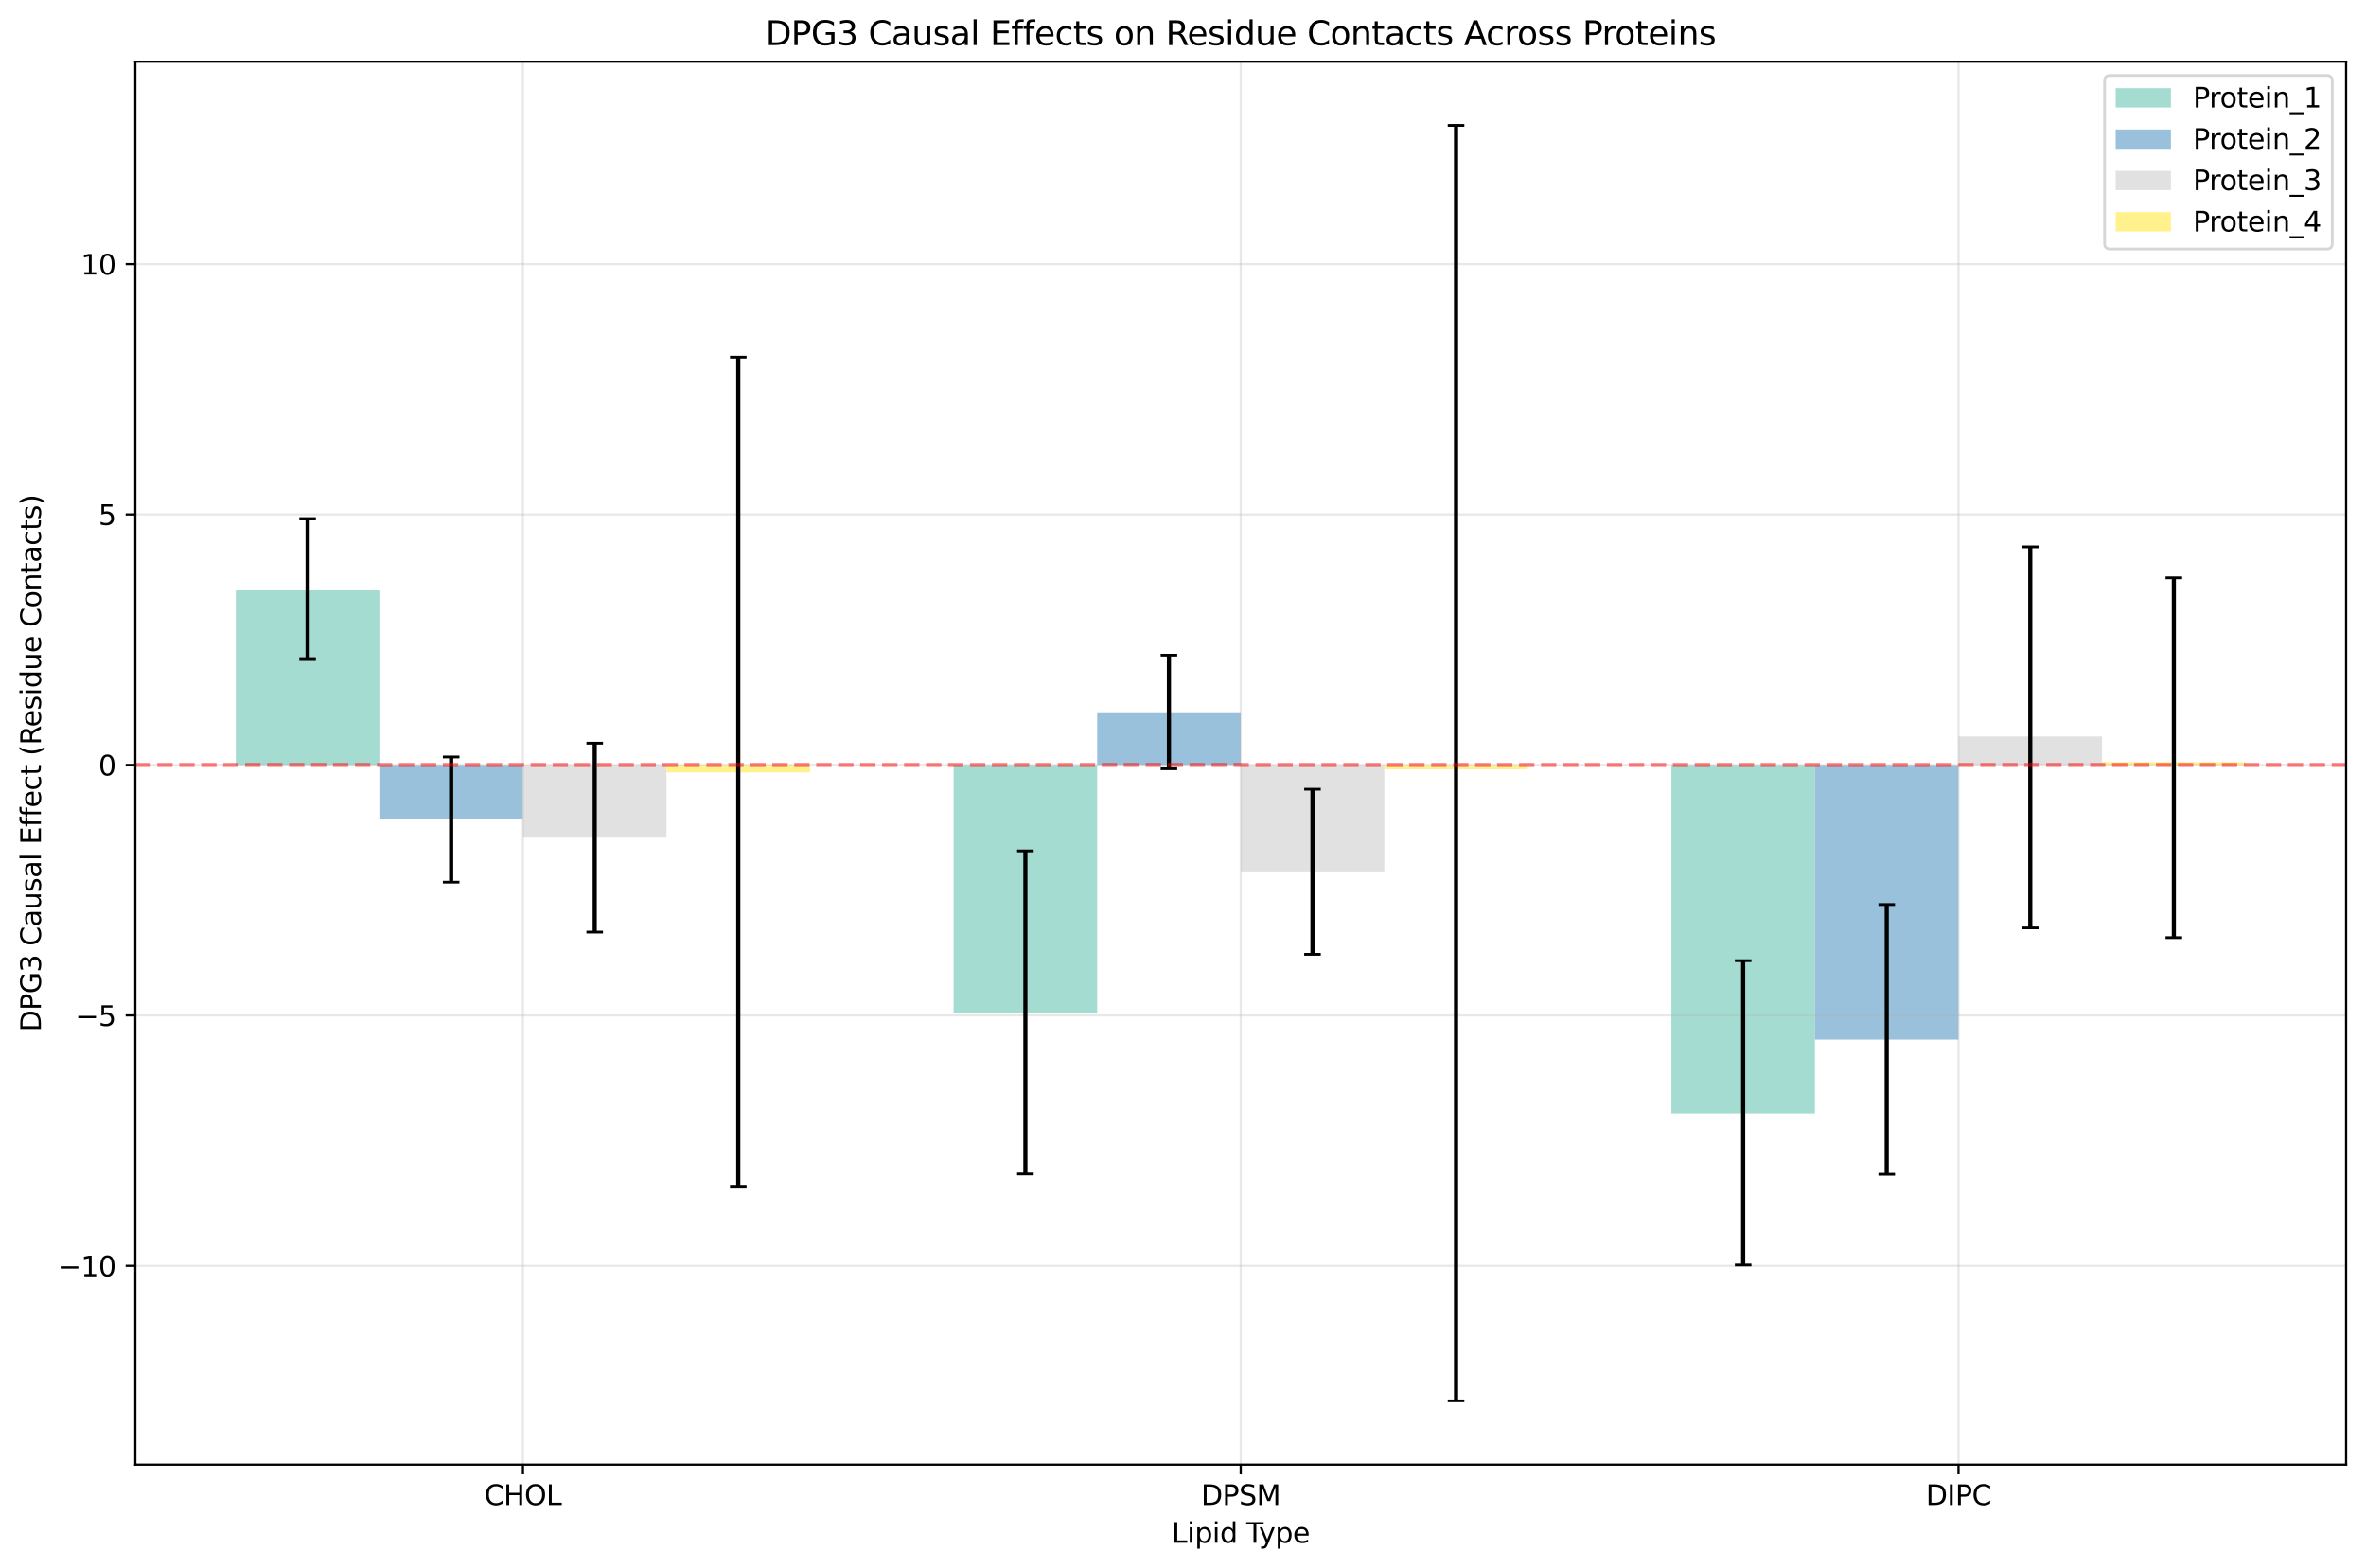 <?xml version="1.0" encoding="utf-8" standalone="no"?>
<!DOCTYPE svg PUBLIC "-//W3C//DTD SVG 1.1//EN"
  "http://www.w3.org/Graphics/SVG/1.1/DTD/svg11.dtd">
<svg xmlns:xlink="http://www.w3.org/1999/xlink" width="856.398pt" height="567.754pt" viewBox="0 0 856.398 567.754" xmlns="http://www.w3.org/2000/svg" version="1.1">
 <defs>
  <style type="text/css">*{stroke-linejoin: round; stroke-linecap: butt}</style>
 </defs>
 <g id="figure_1">
  <g id="patch_1">
   <path d="M 0 567.754 
L 856.398 567.754 
L 856.398 0 
L 0 0 
z
" style="fill: #ffffff"/>
  </g>
  <g id="axes_1">
   <g id="patch_2">
    <path d="M 48.983 530.198 
L 849.198 530.198 
L 849.198 22.318 
L 48.983 22.318 
z
" style="fill: #ffffff"/>
   </g>
   <g id="patch_3">
    <path d="M 85.356 276.919 
L 137.318 276.919 
L 137.318 213.491 
L 85.356 213.491 
z
" clip-path="url(#pd1c9fa661c)" style="fill: #8dd3c7; opacity: 0.8"/>
   </g>
   <g id="patch_4">
    <path d="M 345.166 276.919 
L 397.128 276.919 
L 397.128 366.644 
L 345.166 366.644 
z
" clip-path="url(#pd1c9fa661c)" style="fill: #8dd3c7; opacity: 0.8"/>
   </g>
   <g id="patch_5">
    <path d="M 604.976 276.919 
L 656.938 276.919 
L 656.938 403.053 
L 604.976 403.053 
z
" clip-path="url(#pd1c9fa661c)" style="fill: #8dd3c7; opacity: 0.8"/>
   </g>
   <g id="patch_6">
    <path d="M 137.318 276.919 
L 189.28 276.919 
L 189.28 296.373 
L 137.318 296.373 
z
" clip-path="url(#pd1c9fa661c)" style="fill: #80b1d3; opacity: 0.8"/>
   </g>
   <g id="patch_7">
    <path d="M 397.128 276.919 
L 449.09 276.919 
L 449.09 257.855 
L 397.128 257.855 
z
" clip-path="url(#pd1c9fa661c)" style="fill: #80b1d3; opacity: 0.8"/>
   </g>
   <g id="patch_8">
    <path d="M 656.938 276.919 
L 708.9 276.919 
L 708.9 376.318 
L 656.938 376.318 
z
" clip-path="url(#pd1c9fa661c)" style="fill: #80b1d3; opacity: 0.8"/>
   </g>
   <g id="patch_9">
    <path d="M 189.28 276.919 
L 241.242 276.919 
L 241.242 303.221 
L 189.28 303.221 
z
" clip-path="url(#pd1c9fa661c)" style="fill: #d9d9d9; opacity: 0.8"/>
   </g>
   <g id="patch_10">
    <path d="M 449.09 276.919 
L 501.052 276.919 
L 501.052 315.467 
L 449.09 315.467 
z
" clip-path="url(#pd1c9fa661c)" style="fill: #d9d9d9; opacity: 0.8"/>
   </g>
   <g id="patch_11">
    <path d="M 708.9 276.919 
L 760.862 276.919 
L 760.862 266.617 
L 708.9 266.617 
z
" clip-path="url(#pd1c9fa661c)" style="fill: #d9d9d9; opacity: 0.8"/>
   </g>
   <g id="patch_12">
    <path d="M 241.242 276.919 
L 293.204 276.919 
L 293.204 279.611 
L 241.242 279.611 
z
" clip-path="url(#pd1c9fa661c)" style="fill: #ffed6f; opacity: 0.8"/>
   </g>
   <g id="patch_13">
    <path d="M 501.052 276.919 
L 553.014 276.919 
L 553.014 278.482 
L 501.052 278.482 
z
" clip-path="url(#pd1c9fa661c)" style="fill: #ffed6f; opacity: 0.8"/>
   </g>
   <g id="patch_14">
    <path d="M 760.862 276.919 
L 812.824 276.919 
L 812.824 275.899 
L 760.862 275.899 
z
" clip-path="url(#pd1c9fa661c)" style="fill: #ffed6f; opacity: 0.8"/>
   </g>
   <g id="matplotlib.axis_1">
    <g id="xtick_1">
     <g id="line2d_1">
      <path d="M 189.28 530.198 
L 189.28 22.318 
" clip-path="url(#pd1c9fa661c)" style="fill: none; stroke: #b0b0b0; stroke-opacity: 0.3; stroke-width: 0.8; stroke-linecap: square"/>
     </g>
     <g id="line2d_2">
      <defs>
       <path id="m9009221dc6" d="M 0 0 
L 0 3.5 
" style="stroke: #000000; stroke-width: 0.8"/>
      </defs>
      <g>
       <use xlink:href="#m9009221dc6" x="189.28" y="530.198" style="stroke: #000000; stroke-width: 0.8"/>
      </g>
     </g>
     <g id="text_1">
      <!-- CHOL -->
      <g transform="translate(175.307 544.797) scale(0.1 -0.1)">
       <defs>
        <path id="DejaVuSans-43" d="M 4122 4306 
L 4122 3641 
Q 3803 3938 3442 4084 
Q 3081 4231 2675 4231 
Q 1875 4231 1450 3742 
Q 1025 3253 1025 2328 
Q 1025 1406 1450 917 
Q 1875 428 2675 428 
Q 3081 428 3442 575 
Q 3803 722 4122 1019 
L 4122 359 
Q 3791 134 3420 21 
Q 3050 -91 2638 -91 
Q 1578 -91 968 557 
Q 359 1206 359 2328 
Q 359 3453 968 4101 
Q 1578 4750 2638 4750 
Q 3056 4750 3426 4639 
Q 3797 4528 4122 4306 
z
" transform="scale(0.016)"/>
        <path id="DejaVuSans-48" d="M 628 4666 
L 1259 4666 
L 1259 2753 
L 3553 2753 
L 3553 4666 
L 4184 4666 
L 4184 0 
L 3553 0 
L 3553 2222 
L 1259 2222 
L 1259 0 
L 628 0 
L 628 4666 
z
" transform="scale(0.016)"/>
        <path id="DejaVuSans-4f" d="M 2522 4238 
Q 1834 4238 1429 3725 
Q 1025 3213 1025 2328 
Q 1025 1447 1429 934 
Q 1834 422 2522 422 
Q 3209 422 3611 934 
Q 4013 1447 4013 2328 
Q 4013 3213 3611 3725 
Q 3209 4238 2522 4238 
z
M 2522 4750 
Q 3503 4750 4090 4092 
Q 4678 3434 4678 2328 
Q 4678 1225 4090 567 
Q 3503 -91 2522 -91 
Q 1538 -91 948 565 
Q 359 1222 359 2328 
Q 359 3434 948 4092 
Q 1538 4750 2522 4750 
z
" transform="scale(0.016)"/>
        <path id="DejaVuSans-4c" d="M 628 4666 
L 1259 4666 
L 1259 531 
L 3531 531 
L 3531 0 
L 628 0 
L 628 4666 
z
" transform="scale(0.016)"/>
       </defs>
       <use xlink:href="#DejaVuSans-43"/>
       <use xlink:href="#DejaVuSans-48" x="69.824"/>
       <use xlink:href="#DejaVuSans-4f" x="145.02"/>
       <use xlink:href="#DejaVuSans-4c" x="223.73"/>
      </g>
     </g>
    </g>
    <g id="xtick_2">
     <g id="line2d_3">
      <path d="M 449.09 530.198 
L 449.09 22.318 
" clip-path="url(#pd1c9fa661c)" style="fill: none; stroke: #b0b0b0; stroke-opacity: 0.3; stroke-width: 0.8; stroke-linecap: square"/>
     </g>
     <g id="line2d_4">
      <g>
       <use xlink:href="#m9009221dc6" x="449.09" y="530.198" style="stroke: #000000; stroke-width: 0.8"/>
      </g>
     </g>
     <g id="text_2">
      <!-- DPSM -->
      <g transform="translate(434.737 544.797) scale(0.1 -0.1)">
       <defs>
        <path id="DejaVuSans-44" d="M 1259 4147 
L 1259 519 
L 2022 519 
Q 2988 519 3436 956 
Q 3884 1394 3884 2338 
Q 3884 3275 3436 3711 
Q 2988 4147 2022 4147 
L 1259 4147 
z
M 628 4666 
L 1925 4666 
Q 3281 4666 3915 4102 
Q 4550 3538 4550 2338 
Q 4550 1131 3912 565 
Q 3275 0 1925 0 
L 628 0 
L 628 4666 
z
" transform="scale(0.016)"/>
        <path id="DejaVuSans-50" d="M 1259 4147 
L 1259 2394 
L 2053 2394 
Q 2494 2394 2734 2622 
Q 2975 2850 2975 3272 
Q 2975 3691 2734 3919 
Q 2494 4147 2053 4147 
L 1259 4147 
z
M 628 4666 
L 2053 4666 
Q 2838 4666 3239 4311 
Q 3641 3956 3641 3272 
Q 3641 2581 3239 2228 
Q 2838 1875 2053 1875 
L 1259 1875 
L 1259 0 
L 628 0 
L 628 4666 
z
" transform="scale(0.016)"/>
        <path id="DejaVuSans-53" d="M 3425 4513 
L 3425 3897 
Q 3066 4069 2747 4153 
Q 2428 4238 2131 4238 
Q 1616 4238 1336 4038 
Q 1056 3838 1056 3469 
Q 1056 3159 1242 3001 
Q 1428 2844 1947 2747 
L 2328 2669 
Q 3034 2534 3370 2195 
Q 3706 1856 3706 1288 
Q 3706 609 3251 259 
Q 2797 -91 1919 -91 
Q 1588 -91 1214 -16 
Q 841 59 441 206 
L 441 856 
Q 825 641 1194 531 
Q 1563 422 1919 422 
Q 2459 422 2753 634 
Q 3047 847 3047 1241 
Q 3047 1584 2836 1778 
Q 2625 1972 2144 2069 
L 1759 2144 
Q 1053 2284 737 2584 
Q 422 2884 422 3419 
Q 422 4038 858 4394 
Q 1294 4750 2059 4750 
Q 2388 4750 2728 4690 
Q 3069 4631 3425 4513 
z
" transform="scale(0.016)"/>
        <path id="DejaVuSans-4d" d="M 628 4666 
L 1569 4666 
L 2759 1491 
L 3956 4666 
L 4897 4666 
L 4897 0 
L 4281 0 
L 4281 4097 
L 3078 897 
L 2444 897 
L 1241 4097 
L 1241 0 
L 628 0 
L 628 4666 
z
" transform="scale(0.016)"/>
       </defs>
       <use xlink:href="#DejaVuSans-44"/>
       <use xlink:href="#DejaVuSans-50" x="77.002"/>
       <use xlink:href="#DejaVuSans-53" x="137.305"/>
       <use xlink:href="#DejaVuSans-4d" x="200.781"/>
      </g>
     </g>
    </g>
    <g id="xtick_3">
     <g id="line2d_5">
      <path d="M 708.9 530.198 
L 708.9 22.318 
" clip-path="url(#pd1c9fa661c)" style="fill: none; stroke: #b0b0b0; stroke-opacity: 0.3; stroke-width: 0.8; stroke-linecap: square"/>
     </g>
     <g id="line2d_6">
      <g>
       <use xlink:href="#m9009221dc6" x="708.9" y="530.198" style="stroke: #000000; stroke-width: 0.8"/>
      </g>
     </g>
     <g id="text_3">
      <!-- DIPC -->
      <g transform="translate(697.069 544.797) scale(0.1 -0.1)">
       <defs>
        <path id="DejaVuSans-49" d="M 628 4666 
L 1259 4666 
L 1259 0 
L 628 0 
L 628 4666 
z
" transform="scale(0.016)"/>
       </defs>
       <use xlink:href="#DejaVuSans-44"/>
       <use xlink:href="#DejaVuSans-49" x="77.002"/>
       <use xlink:href="#DejaVuSans-50" x="106.494"/>
       <use xlink:href="#DejaVuSans-43" x="166.797"/>
      </g>
     </g>
    </g>
    <g id="text_4">
     <!-- Lipid Type -->
     <g transform="translate(424.106 558.475) scale(0.1 -0.1)">
      <defs>
       <path id="DejaVuSans-69" d="M 603 3500 
L 1178 3500 
L 1178 0 
L 603 0 
L 603 3500 
z
M 603 4863 
L 1178 4863 
L 1178 4134 
L 603 4134 
L 603 4863 
z
" transform="scale(0.016)"/>
       <path id="DejaVuSans-70" d="M 1159 525 
L 1159 -1331 
L 581 -1331 
L 581 3500 
L 1159 3500 
L 1159 2969 
Q 1341 3281 1617 3432 
Q 1894 3584 2278 3584 
Q 2916 3584 3314 3078 
Q 3713 2572 3713 1747 
Q 3713 922 3314 415 
Q 2916 -91 2278 -91 
Q 1894 -91 1617 61 
Q 1341 213 1159 525 
z
M 3116 1747 
Q 3116 2381 2855 2742 
Q 2594 3103 2138 3103 
Q 1681 3103 1420 2742 
Q 1159 2381 1159 1747 
Q 1159 1113 1420 752 
Q 1681 391 2138 391 
Q 2594 391 2855 752 
Q 3116 1113 3116 1747 
z
" transform="scale(0.016)"/>
       <path id="DejaVuSans-64" d="M 2906 2969 
L 2906 4863 
L 3481 4863 
L 3481 0 
L 2906 0 
L 2906 525 
Q 2725 213 2448 61 
Q 2172 -91 1784 -91 
Q 1150 -91 751 415 
Q 353 922 353 1747 
Q 353 2572 751 3078 
Q 1150 3584 1784 3584 
Q 2172 3584 2448 3432 
Q 2725 3281 2906 2969 
z
M 947 1747 
Q 947 1113 1208 752 
Q 1469 391 1925 391 
Q 2381 391 2643 752 
Q 2906 1113 2906 1747 
Q 2906 2381 2643 2742 
Q 2381 3103 1925 3103 
Q 1469 3103 1208 2742 
Q 947 2381 947 1747 
z
" transform="scale(0.016)"/>
       <path id="DejaVuSans-20" transform="scale(0.016)"/>
       <path id="DejaVuSans-54" d="M -19 4666 
L 3928 4666 
L 3928 4134 
L 2272 4134 
L 2272 0 
L 1638 0 
L 1638 4134 
L -19 4134 
L -19 4666 
z
" transform="scale(0.016)"/>
       <path id="DejaVuSans-79" d="M 2059 -325 
Q 1816 -950 1584 -1140 
Q 1353 -1331 966 -1331 
L 506 -1331 
L 506 -850 
L 844 -850 
Q 1081 -850 1212 -737 
Q 1344 -625 1503 -206 
L 1606 56 
L 191 3500 
L 800 3500 
L 1894 763 
L 2988 3500 
L 3597 3500 
L 2059 -325 
z
" transform="scale(0.016)"/>
       <path id="DejaVuSans-65" d="M 3597 1894 
L 3597 1613 
L 953 1613 
Q 991 1019 1311 708 
Q 1631 397 2203 397 
Q 2534 397 2845 478 
Q 3156 559 3463 722 
L 3463 178 
Q 3153 47 2828 -22 
Q 2503 -91 2169 -91 
Q 1331 -91 842 396 
Q 353 884 353 1716 
Q 353 2575 817 3079 
Q 1281 3584 2069 3584 
Q 2775 3584 3186 3129 
Q 3597 2675 3597 1894 
z
M 3022 2063 
Q 3016 2534 2758 2815 
Q 2500 3097 2075 3097 
Q 1594 3097 1305 2825 
Q 1016 2553 972 2059 
L 3022 2063 
z
" transform="scale(0.016)"/>
      </defs>
      <use xlink:href="#DejaVuSans-4c"/>
      <use xlink:href="#DejaVuSans-69" x="55.713"/>
      <use xlink:href="#DejaVuSans-70" x="83.496"/>
      <use xlink:href="#DejaVuSans-69" x="146.973"/>
      <use xlink:href="#DejaVuSans-64" x="174.756"/>
      <use xlink:href="#DejaVuSans-20" x="238.232"/>
      <use xlink:href="#DejaVuSans-54" x="270.02"/>
      <use xlink:href="#DejaVuSans-79" x="315.479"/>
      <use xlink:href="#DejaVuSans-70" x="374.658"/>
      <use xlink:href="#DejaVuSans-65" x="438.135"/>
     </g>
    </g>
   </g>
   <g id="matplotlib.axis_2">
    <g id="ytick_1">
     <g id="line2d_7">
      <path d="M 48.983 458.239 
L 849.198 458.239 
" clip-path="url(#pd1c9fa661c)" style="fill: none; stroke: #b0b0b0; stroke-opacity: 0.3; stroke-width: 0.8; stroke-linecap: square"/>
     </g>
     <g id="line2d_8">
      <defs>
       <path id="m73c2e9939a" d="M 0 0 
L -3.5 0 
" style="stroke: #000000; stroke-width: 0.8"/>
      </defs>
      <g>
       <use xlink:href="#m73c2e9939a" x="48.983" y="458.239" style="stroke: #000000; stroke-width: 0.8"/>
      </g>
     </g>
     <g id="text_5">
      <!-- −10 -->
      <g transform="translate(20.878 462.039) scale(0.1 -0.1)">
       <defs>
        <path id="DejaVuSans-2212" d="M 678 2272 
L 4684 2272 
L 4684 1741 
L 678 1741 
L 678 2272 
z
" transform="scale(0.016)"/>
        <path id="DejaVuSans-31" d="M 794 531 
L 1825 531 
L 1825 4091 
L 703 3866 
L 703 4441 
L 1819 4666 
L 2450 4666 
L 2450 531 
L 3481 531 
L 3481 0 
L 794 0 
L 794 531 
z
" transform="scale(0.016)"/>
        <path id="DejaVuSans-30" d="M 2034 4250 
Q 1547 4250 1301 3770 
Q 1056 3291 1056 2328 
Q 1056 1369 1301 889 
Q 1547 409 2034 409 
Q 2525 409 2770 889 
Q 3016 1369 3016 2328 
Q 3016 3291 2770 3770 
Q 2525 4250 2034 4250 
z
M 2034 4750 
Q 2819 4750 3233 4129 
Q 3647 3509 3647 2328 
Q 3647 1150 3233 529 
Q 2819 -91 2034 -91 
Q 1250 -91 836 529 
Q 422 1150 422 2328 
Q 422 3509 836 4129 
Q 1250 4750 2034 4750 
z
" transform="scale(0.016)"/>
       </defs>
       <use xlink:href="#DejaVuSans-2212"/>
       <use xlink:href="#DejaVuSans-31" x="83.789"/>
       <use xlink:href="#DejaVuSans-30" x="147.412"/>
      </g>
     </g>
    </g>
    <g id="ytick_2">
     <g id="line2d_9">
      <path d="M 48.983 367.579 
L 849.198 367.579 
" clip-path="url(#pd1c9fa661c)" style="fill: none; stroke: #b0b0b0; stroke-opacity: 0.3; stroke-width: 0.8; stroke-linecap: square"/>
     </g>
     <g id="line2d_10">
      <g>
       <use xlink:href="#m73c2e9939a" x="48.983" y="367.579" style="stroke: #000000; stroke-width: 0.8"/>
      </g>
     </g>
     <g id="text_6">
      <!-- −5 -->
      <g transform="translate(27.241 371.378) scale(0.1 -0.1)">
       <defs>
        <path id="DejaVuSans-35" d="M 691 4666 
L 3169 4666 
L 3169 4134 
L 1269 4134 
L 1269 2991 
Q 1406 3038 1543 3061 
Q 1681 3084 1819 3084 
Q 2600 3084 3056 2656 
Q 3513 2228 3513 1497 
Q 3513 744 3044 326 
Q 2575 -91 1722 -91 
Q 1428 -91 1123 -41 
Q 819 9 494 109 
L 494 744 
Q 775 591 1075 516 
Q 1375 441 1709 441 
Q 2250 441 2565 725 
Q 2881 1009 2881 1497 
Q 2881 1984 2565 2268 
Q 2250 2553 1709 2553 
Q 1456 2553 1204 2497 
Q 953 2441 691 2322 
L 691 4666 
z
" transform="scale(0.016)"/>
       </defs>
       <use xlink:href="#DejaVuSans-2212"/>
       <use xlink:href="#DejaVuSans-35" x="83.789"/>
      </g>
     </g>
    </g>
    <g id="ytick_3">
     <g id="line2d_11">
      <path d="M 48.983 276.919 
L 849.198 276.919 
" clip-path="url(#pd1c9fa661c)" style="fill: none; stroke: #b0b0b0; stroke-opacity: 0.3; stroke-width: 0.8; stroke-linecap: square"/>
     </g>
     <g id="line2d_12">
      <g>
       <use xlink:href="#m73c2e9939a" x="48.983" y="276.919" style="stroke: #000000; stroke-width: 0.8"/>
      </g>
     </g>
     <g id="text_7">
      <!-- 0 -->
      <g transform="translate(35.62 280.718) scale(0.1 -0.1)">
       <use xlink:href="#DejaVuSans-30"/>
      </g>
     </g>
    </g>
    <g id="ytick_4">
     <g id="line2d_13">
      <path d="M 48.983 186.259 
L 849.198 186.259 
" clip-path="url(#pd1c9fa661c)" style="fill: none; stroke: #b0b0b0; stroke-opacity: 0.3; stroke-width: 0.8; stroke-linecap: square"/>
     </g>
     <g id="line2d_14">
      <g>
       <use xlink:href="#m73c2e9939a" x="48.983" y="186.259" style="stroke: #000000; stroke-width: 0.8"/>
      </g>
     </g>
     <g id="text_8">
      <!-- 5 -->
      <g transform="translate(35.62 190.058) scale(0.1 -0.1)">
       <use xlink:href="#DejaVuSans-35"/>
      </g>
     </g>
    </g>
    <g id="ytick_5">
     <g id="line2d_15">
      <path d="M 48.983 95.598 
L 849.198 95.598 
" clip-path="url(#pd1c9fa661c)" style="fill: none; stroke: #b0b0b0; stroke-opacity: 0.3; stroke-width: 0.8; stroke-linecap: square"/>
     </g>
     <g id="line2d_16">
      <g>
       <use xlink:href="#m73c2e9939a" x="48.983" y="95.598" style="stroke: #000000; stroke-width: 0.8"/>
      </g>
     </g>
     <g id="text_9">
      <!-- 10 -->
      <g transform="translate(29.258 99.398) scale(0.1 -0.1)">
       <use xlink:href="#DejaVuSans-31"/>
       <use xlink:href="#DejaVuSans-30" x="63.623"/>
      </g>
     </g>
    </g>
    <g id="text_10">
     <!-- DPG3 Causal Effect (Residue Contacts) -->
     <g transform="translate(14.798 373.481) rotate(-90) scale(0.1 -0.1)">
      <defs>
       <path id="DejaVuSans-47" d="M 3809 666 
L 3809 1919 
L 2778 1919 
L 2778 2438 
L 4434 2438 
L 4434 434 
Q 4069 175 3628 42 
Q 3188 -91 2688 -91 
Q 1594 -91 976 548 
Q 359 1188 359 2328 
Q 359 3472 976 4111 
Q 1594 4750 2688 4750 
Q 3144 4750 3555 4637 
Q 3966 4525 4313 4306 
L 4313 3634 
Q 3963 3931 3569 4081 
Q 3175 4231 2741 4231 
Q 1884 4231 1454 3753 
Q 1025 3275 1025 2328 
Q 1025 1384 1454 906 
Q 1884 428 2741 428 
Q 3075 428 3337 486 
Q 3600 544 3809 666 
z
" transform="scale(0.016)"/>
       <path id="DejaVuSans-33" d="M 2597 2516 
Q 3050 2419 3304 2112 
Q 3559 1806 3559 1356 
Q 3559 666 3084 287 
Q 2609 -91 1734 -91 
Q 1441 -91 1130 -33 
Q 819 25 488 141 
L 488 750 
Q 750 597 1062 519 
Q 1375 441 1716 441 
Q 2309 441 2620 675 
Q 2931 909 2931 1356 
Q 2931 1769 2642 2001 
Q 2353 2234 1838 2234 
L 1294 2234 
L 1294 2753 
L 1863 2753 
Q 2328 2753 2575 2939 
Q 2822 3125 2822 3475 
Q 2822 3834 2567 4026 
Q 2313 4219 1838 4219 
Q 1578 4219 1281 4162 
Q 984 4106 628 3988 
L 628 4550 
Q 988 4650 1302 4700 
Q 1616 4750 1894 4750 
Q 2613 4750 3031 4423 
Q 3450 4097 3450 3541 
Q 3450 3153 3228 2886 
Q 3006 2619 2597 2516 
z
" transform="scale(0.016)"/>
       <path id="DejaVuSans-61" d="M 2194 1759 
Q 1497 1759 1228 1600 
Q 959 1441 959 1056 
Q 959 750 1161 570 
Q 1363 391 1709 391 
Q 2188 391 2477 730 
Q 2766 1069 2766 1631 
L 2766 1759 
L 2194 1759 
z
M 3341 1997 
L 3341 0 
L 2766 0 
L 2766 531 
Q 2569 213 2275 61 
Q 1981 -91 1556 -91 
Q 1019 -91 701 211 
Q 384 513 384 1019 
Q 384 1609 779 1909 
Q 1175 2209 1959 2209 
L 2766 2209 
L 2766 2266 
Q 2766 2663 2505 2880 
Q 2244 3097 1772 3097 
Q 1472 3097 1187 3025 
Q 903 2953 641 2809 
L 641 3341 
Q 956 3463 1253 3523 
Q 1550 3584 1831 3584 
Q 2591 3584 2966 3190 
Q 3341 2797 3341 1997 
z
" transform="scale(0.016)"/>
       <path id="DejaVuSans-75" d="M 544 1381 
L 544 3500 
L 1119 3500 
L 1119 1403 
Q 1119 906 1312 657 
Q 1506 409 1894 409 
Q 2359 409 2629 706 
Q 2900 1003 2900 1516 
L 2900 3500 
L 3475 3500 
L 3475 0 
L 2900 0 
L 2900 538 
Q 2691 219 2414 64 
Q 2138 -91 1772 -91 
Q 1169 -91 856 284 
Q 544 659 544 1381 
z
M 1991 3584 
L 1991 3584 
z
" transform="scale(0.016)"/>
       <path id="DejaVuSans-73" d="M 2834 3397 
L 2834 2853 
Q 2591 2978 2328 3040 
Q 2066 3103 1784 3103 
Q 1356 3103 1142 2972 
Q 928 2841 928 2578 
Q 928 2378 1081 2264 
Q 1234 2150 1697 2047 
L 1894 2003 
Q 2506 1872 2764 1633 
Q 3022 1394 3022 966 
Q 3022 478 2636 193 
Q 2250 -91 1575 -91 
Q 1294 -91 989 -36 
Q 684 19 347 128 
L 347 722 
Q 666 556 975 473 
Q 1284 391 1588 391 
Q 1994 391 2212 530 
Q 2431 669 2431 922 
Q 2431 1156 2273 1281 
Q 2116 1406 1581 1522 
L 1381 1569 
Q 847 1681 609 1914 
Q 372 2147 372 2553 
Q 372 3047 722 3315 
Q 1072 3584 1716 3584 
Q 2034 3584 2315 3537 
Q 2597 3491 2834 3397 
z
" transform="scale(0.016)"/>
       <path id="DejaVuSans-6c" d="M 603 4863 
L 1178 4863 
L 1178 0 
L 603 0 
L 603 4863 
z
" transform="scale(0.016)"/>
       <path id="DejaVuSans-45" d="M 628 4666 
L 3578 4666 
L 3578 4134 
L 1259 4134 
L 1259 2753 
L 3481 2753 
L 3481 2222 
L 1259 2222 
L 1259 531 
L 3634 531 
L 3634 0 
L 628 0 
L 628 4666 
z
" transform="scale(0.016)"/>
       <path id="DejaVuSans-66" d="M 2375 4863 
L 2375 4384 
L 1825 4384 
Q 1516 4384 1395 4259 
Q 1275 4134 1275 3809 
L 1275 3500 
L 2222 3500 
L 2222 3053 
L 1275 3053 
L 1275 0 
L 697 0 
L 697 3053 
L 147 3053 
L 147 3500 
L 697 3500 
L 697 3744 
Q 697 4328 969 4595 
Q 1241 4863 1831 4863 
L 2375 4863 
z
" transform="scale(0.016)"/>
       <path id="DejaVuSans-63" d="M 3122 3366 
L 3122 2828 
Q 2878 2963 2633 3030 
Q 2388 3097 2138 3097 
Q 1578 3097 1268 2742 
Q 959 2388 959 1747 
Q 959 1106 1268 751 
Q 1578 397 2138 397 
Q 2388 397 2633 464 
Q 2878 531 3122 666 
L 3122 134 
Q 2881 22 2623 -34 
Q 2366 -91 2075 -91 
Q 1284 -91 818 406 
Q 353 903 353 1747 
Q 353 2603 823 3093 
Q 1294 3584 2113 3584 
Q 2378 3584 2631 3529 
Q 2884 3475 3122 3366 
z
" transform="scale(0.016)"/>
       <path id="DejaVuSans-74" d="M 1172 4494 
L 1172 3500 
L 2356 3500 
L 2356 3053 
L 1172 3053 
L 1172 1153 
Q 1172 725 1289 603 
Q 1406 481 1766 481 
L 2356 481 
L 2356 0 
L 1766 0 
Q 1100 0 847 248 
Q 594 497 594 1153 
L 594 3053 
L 172 3053 
L 172 3500 
L 594 3500 
L 594 4494 
L 1172 4494 
z
" transform="scale(0.016)"/>
       <path id="DejaVuSans-28" d="M 1984 4856 
Q 1566 4138 1362 3434 
Q 1159 2731 1159 2009 
Q 1159 1288 1364 580 
Q 1569 -128 1984 -844 
L 1484 -844 
Q 1016 -109 783 600 
Q 550 1309 550 2009 
Q 550 2706 781 3412 
Q 1013 4119 1484 4856 
L 1984 4856 
z
" transform="scale(0.016)"/>
       <path id="DejaVuSans-52" d="M 2841 2188 
Q 3044 2119 3236 1894 
Q 3428 1669 3622 1275 
L 4263 0 
L 3584 0 
L 2988 1197 
Q 2756 1666 2539 1819 
Q 2322 1972 1947 1972 
L 1259 1972 
L 1259 0 
L 628 0 
L 628 4666 
L 2053 4666 
Q 2853 4666 3247 4331 
Q 3641 3997 3641 3322 
Q 3641 2881 3436 2590 
Q 3231 2300 2841 2188 
z
M 1259 4147 
L 1259 2491 
L 2053 2491 
Q 2509 2491 2742 2702 
Q 2975 2913 2975 3322 
Q 2975 3731 2742 3939 
Q 2509 4147 2053 4147 
L 1259 4147 
z
" transform="scale(0.016)"/>
       <path id="DejaVuSans-6f" d="M 1959 3097 
Q 1497 3097 1228 2736 
Q 959 2375 959 1747 
Q 959 1119 1226 758 
Q 1494 397 1959 397 
Q 2419 397 2687 759 
Q 2956 1122 2956 1747 
Q 2956 2369 2687 2733 
Q 2419 3097 1959 3097 
z
M 1959 3584 
Q 2709 3584 3137 3096 
Q 3566 2609 3566 1747 
Q 3566 888 3137 398 
Q 2709 -91 1959 -91 
Q 1206 -91 779 398 
Q 353 888 353 1747 
Q 353 2609 779 3096 
Q 1206 3584 1959 3584 
z
" transform="scale(0.016)"/>
       <path id="DejaVuSans-6e" d="M 3513 2113 
L 3513 0 
L 2938 0 
L 2938 2094 
Q 2938 2591 2744 2837 
Q 2550 3084 2163 3084 
Q 1697 3084 1428 2787 
Q 1159 2491 1159 1978 
L 1159 0 
L 581 0 
L 581 3500 
L 1159 3500 
L 1159 2956 
Q 1366 3272 1645 3428 
Q 1925 3584 2291 3584 
Q 2894 3584 3203 3211 
Q 3513 2838 3513 2113 
z
" transform="scale(0.016)"/>
       <path id="DejaVuSans-29" d="M 513 4856 
L 1013 4856 
Q 1481 4119 1714 3412 
Q 1947 2706 1947 2009 
Q 1947 1309 1714 600 
Q 1481 -109 1013 -844 
L 513 -844 
Q 928 -128 1133 580 
Q 1338 1288 1338 2009 
Q 1338 2731 1133 3434 
Q 928 4138 513 4856 
z
" transform="scale(0.016)"/>
      </defs>
      <use xlink:href="#DejaVuSans-44"/>
      <use xlink:href="#DejaVuSans-50" x="77.002"/>
      <use xlink:href="#DejaVuSans-47" x="137.305"/>
      <use xlink:href="#DejaVuSans-33" x="214.795"/>
      <use xlink:href="#DejaVuSans-20" x="278.418"/>
      <use xlink:href="#DejaVuSans-43" x="310.205"/>
      <use xlink:href="#DejaVuSans-61" x="380.029"/>
      <use xlink:href="#DejaVuSans-75" x="441.309"/>
      <use xlink:href="#DejaVuSans-73" x="504.688"/>
      <use xlink:href="#DejaVuSans-61" x="556.787"/>
      <use xlink:href="#DejaVuSans-6c" x="618.066"/>
      <use xlink:href="#DejaVuSans-20" x="645.85"/>
      <use xlink:href="#DejaVuSans-45" x="677.637"/>
      <use xlink:href="#DejaVuSans-66" x="740.82"/>
      <use xlink:href="#DejaVuSans-66" x="776.025"/>
      <use xlink:href="#DejaVuSans-65" x="811.23"/>
      <use xlink:href="#DejaVuSans-63" x="872.754"/>
      <use xlink:href="#DejaVuSans-74" x="927.734"/>
      <use xlink:href="#DejaVuSans-20" x="966.943"/>
      <use xlink:href="#DejaVuSans-28" x="998.73"/>
      <use xlink:href="#DejaVuSans-52" x="1037.744"/>
      <use xlink:href="#DejaVuSans-65" x="1102.727"/>
      <use xlink:href="#DejaVuSans-73" x="1164.25"/>
      <use xlink:href="#DejaVuSans-69" x="1216.35"/>
      <use xlink:href="#DejaVuSans-64" x="1244.133"/>
      <use xlink:href="#DejaVuSans-75" x="1307.609"/>
      <use xlink:href="#DejaVuSans-65" x="1370.988"/>
      <use xlink:href="#DejaVuSans-20" x="1432.512"/>
      <use xlink:href="#DejaVuSans-43" x="1464.299"/>
      <use xlink:href="#DejaVuSans-6f" x="1534.123"/>
      <use xlink:href="#DejaVuSans-6e" x="1595.305"/>
      <use xlink:href="#DejaVuSans-74" x="1658.684"/>
      <use xlink:href="#DejaVuSans-61" x="1697.893"/>
      <use xlink:href="#DejaVuSans-63" x="1759.172"/>
      <use xlink:href="#DejaVuSans-74" x="1814.152"/>
      <use xlink:href="#DejaVuSans-73" x="1853.361"/>
      <use xlink:href="#DejaVuSans-29" x="1905.461"/>
     </g>
    </g>
   </g>
   <g id="LineCollection_1">
    <path d="M 111.337 238.444 
L 111.337 187.741 
" clip-path="url(#pd1c9fa661c)" style="fill: none; stroke: #000000; stroke-width: 1.5"/>
    <path d="M 371.147 425.027 
L 371.147 308.026 
" clip-path="url(#pd1c9fa661c)" style="fill: none; stroke: #000000; stroke-width: 1.5"/>
    <path d="M 630.957 457.94 
L 630.957 347.773 
" clip-path="url(#pd1c9fa661c)" style="fill: none; stroke: #000000; stroke-width: 1.5"/>
   </g>
   <g id="line2d_17">
    <defs>
     <path id="m7c7a4fa6b4" d="M 3 0 
L -3 -0 
" style="stroke: #000000"/>
    </defs>
    <g clip-path="url(#pd1c9fa661c)">
     <use xlink:href="#m7c7a4fa6b4" x="111.337" y="238.444" style="stroke: #000000"/>
     <use xlink:href="#m7c7a4fa6b4" x="371.147" y="425.027" style="stroke: #000000"/>
     <use xlink:href="#m7c7a4fa6b4" x="630.957" y="457.94" style="stroke: #000000"/>
    </g>
   </g>
   <g id="line2d_18">
    <g clip-path="url(#pd1c9fa661c)">
     <use xlink:href="#m7c7a4fa6b4" x="111.337" y="187.741" style="stroke: #000000"/>
     <use xlink:href="#m7c7a4fa6b4" x="371.147" y="308.026" style="stroke: #000000"/>
     <use xlink:href="#m7c7a4fa6b4" x="630.957" y="347.773" style="stroke: #000000"/>
    </g>
   </g>
   <g id="LineCollection_2">
    <path d="M 163.299 319.344 
L 163.299 274.018 
" clip-path="url(#pd1c9fa661c)" style="fill: none; stroke: #000000; stroke-width: 1.5"/>
    <path d="M 423.109 278.299 
L 423.109 237.199 
" clip-path="url(#pd1c9fa661c)" style="fill: none; stroke: #000000; stroke-width: 1.5"/>
    <path d="M 682.919 425.132 
L 682.919 327.438 
" clip-path="url(#pd1c9fa661c)" style="fill: none; stroke: #000000; stroke-width: 1.5"/>
   </g>
   <g id="line2d_19">
    <g clip-path="url(#pd1c9fa661c)">
     <use xlink:href="#m7c7a4fa6b4" x="163.299" y="319.344" style="stroke: #000000"/>
     <use xlink:href="#m7c7a4fa6b4" x="423.109" y="278.299" style="stroke: #000000"/>
     <use xlink:href="#m7c7a4fa6b4" x="682.919" y="425.132" style="stroke: #000000"/>
    </g>
   </g>
   <g id="line2d_20">
    <g clip-path="url(#pd1c9fa661c)">
     <use xlink:href="#m7c7a4fa6b4" x="163.299" y="274.018" style="stroke: #000000"/>
     <use xlink:href="#m7c7a4fa6b4" x="423.109" y="237.199" style="stroke: #000000"/>
     <use xlink:href="#m7c7a4fa6b4" x="682.919" y="327.438" style="stroke: #000000"/>
    </g>
   </g>
   <g id="LineCollection_3">
    <path d="M 215.261 337.418 
L 215.261 269.048 
" clip-path="url(#pd1c9fa661c)" style="fill: none; stroke: #000000; stroke-width: 1.5"/>
    <path d="M 475.071 345.464 
L 475.071 285.705 
" clip-path="url(#pd1c9fa661c)" style="fill: none; stroke: #000000; stroke-width: 1.5"/>
    <path d="M 734.881 335.902 
L 734.881 198.005 
" clip-path="url(#pd1c9fa661c)" style="fill: none; stroke: #000000; stroke-width: 1.5"/>
   </g>
   <g id="line2d_21">
    <g clip-path="url(#pd1c9fa661c)">
     <use xlink:href="#m7c7a4fa6b4" x="215.261" y="337.418" style="stroke: #000000"/>
     <use xlink:href="#m7c7a4fa6b4" x="475.071" y="345.464" style="stroke: #000000"/>
     <use xlink:href="#m7c7a4fa6b4" x="734.881" y="335.902" style="stroke: #000000"/>
    </g>
   </g>
   <g id="line2d_22">
    <g clip-path="url(#pd1c9fa661c)">
     <use xlink:href="#m7c7a4fa6b4" x="215.261" y="269.048" style="stroke: #000000"/>
     <use xlink:href="#m7c7a4fa6b4" x="475.071" y="285.705" style="stroke: #000000"/>
     <use xlink:href="#m7c7a4fa6b4" x="734.881" y="198.005" style="stroke: #000000"/>
    </g>
   </g>
   <g id="LineCollection_4">
    <path d="M 267.223 429.458 
L 267.223 129.266 
" clip-path="url(#pd1c9fa661c)" style="fill: none; stroke: #000000; stroke-width: 1.5"/>
    <path d="M 527.033 507.113 
L 527.033 45.404 
" clip-path="url(#pd1c9fa661c)" style="fill: none; stroke: #000000; stroke-width: 1.5"/>
    <path d="M 786.843 339.439 
L 786.843 209.209 
" clip-path="url(#pd1c9fa661c)" style="fill: none; stroke: #000000; stroke-width: 1.5"/>
   </g>
   <g id="line2d_23">
    <g clip-path="url(#pd1c9fa661c)">
     <use xlink:href="#m7c7a4fa6b4" x="267.223" y="429.458" style="stroke: #000000"/>
     <use xlink:href="#m7c7a4fa6b4" x="527.033" y="507.113" style="stroke: #000000"/>
     <use xlink:href="#m7c7a4fa6b4" x="786.843" y="339.439" style="stroke: #000000"/>
    </g>
   </g>
   <g id="line2d_24">
    <g clip-path="url(#pd1c9fa661c)">
     <use xlink:href="#m7c7a4fa6b4" x="267.223" y="129.266" style="stroke: #000000"/>
     <use xlink:href="#m7c7a4fa6b4" x="527.033" y="45.404" style="stroke: #000000"/>
     <use xlink:href="#m7c7a4fa6b4" x="786.843" y="209.209" style="stroke: #000000"/>
    </g>
   </g>
   <g id="line2d_25">
    <path d="M 48.983 276.919 
L 849.198 276.919 
" clip-path="url(#pd1c9fa661c)" style="fill: none; stroke-dasharray: 5.55,2.4; stroke-dashoffset: 0; stroke: #ff0000; stroke-opacity: 0.5; stroke-width: 1.5"/>
   </g>
   <g id="patch_15">
    <path d="M 48.983 530.198 
L 48.983 22.318 
" style="fill: none; stroke: #000000; stroke-width: 0.8; stroke-linejoin: miter; stroke-linecap: square"/>
   </g>
   <g id="patch_16">
    <path d="M 849.198 530.198 
L 849.198 22.318 
" style="fill: none; stroke: #000000; stroke-width: 0.8; stroke-linejoin: miter; stroke-linecap: square"/>
   </g>
   <g id="patch_17">
    <path d="M 48.983 530.198 
L 849.198 530.198 
" style="fill: none; stroke: #000000; stroke-width: 0.8; stroke-linejoin: miter; stroke-linecap: square"/>
   </g>
   <g id="patch_18">
    <path d="M 48.983 22.318 
L 849.198 22.318 
" style="fill: none; stroke: #000000; stroke-width: 0.8; stroke-linejoin: miter; stroke-linecap: square"/>
   </g>
   <g id="text_11">
    <!-- DPG3 Causal Effects on Residue Contacts Across Proteins -->
    <g transform="translate(277.078 16.318) scale(0.12 -0.12)">
     <defs>
      <path id="DejaVuSans-41" d="M 2188 4044 
L 1331 1722 
L 3047 1722 
L 2188 4044 
z
M 1831 4666 
L 2547 4666 
L 4325 0 
L 3669 0 
L 3244 1197 
L 1141 1197 
L 716 0 
L 50 0 
L 1831 4666 
z
" transform="scale(0.016)"/>
      <path id="DejaVuSans-72" d="M 2631 2963 
Q 2534 3019 2420 3045 
Q 2306 3072 2169 3072 
Q 1681 3072 1420 2755 
Q 1159 2438 1159 1844 
L 1159 0 
L 581 0 
L 581 3500 
L 1159 3500 
L 1159 2956 
Q 1341 3275 1631 3429 
Q 1922 3584 2338 3584 
Q 2397 3584 2469 3576 
Q 2541 3569 2628 3553 
L 2631 2963 
z
" transform="scale(0.016)"/>
     </defs>
     <use xlink:href="#DejaVuSans-44"/>
     <use xlink:href="#DejaVuSans-50" x="77.002"/>
     <use xlink:href="#DejaVuSans-47" x="137.305"/>
     <use xlink:href="#DejaVuSans-33" x="214.795"/>
     <use xlink:href="#DejaVuSans-20" x="278.418"/>
     <use xlink:href="#DejaVuSans-43" x="310.205"/>
     <use xlink:href="#DejaVuSans-61" x="380.029"/>
     <use xlink:href="#DejaVuSans-75" x="441.309"/>
     <use xlink:href="#DejaVuSans-73" x="504.688"/>
     <use xlink:href="#DejaVuSans-61" x="556.787"/>
     <use xlink:href="#DejaVuSans-6c" x="618.066"/>
     <use xlink:href="#DejaVuSans-20" x="645.85"/>
     <use xlink:href="#DejaVuSans-45" x="677.637"/>
     <use xlink:href="#DejaVuSans-66" x="740.82"/>
     <use xlink:href="#DejaVuSans-66" x="776.025"/>
     <use xlink:href="#DejaVuSans-65" x="811.23"/>
     <use xlink:href="#DejaVuSans-63" x="872.754"/>
     <use xlink:href="#DejaVuSans-74" x="927.734"/>
     <use xlink:href="#DejaVuSans-73" x="966.943"/>
     <use xlink:href="#DejaVuSans-20" x="1019.043"/>
     <use xlink:href="#DejaVuSans-6f" x="1050.83"/>
     <use xlink:href="#DejaVuSans-6e" x="1112.012"/>
     <use xlink:href="#DejaVuSans-20" x="1175.391"/>
     <use xlink:href="#DejaVuSans-52" x="1207.178"/>
     <use xlink:href="#DejaVuSans-65" x="1272.16"/>
     <use xlink:href="#DejaVuSans-73" x="1333.684"/>
     <use xlink:href="#DejaVuSans-69" x="1385.783"/>
     <use xlink:href="#DejaVuSans-64" x="1413.566"/>
     <use xlink:href="#DejaVuSans-75" x="1477.043"/>
     <use xlink:href="#DejaVuSans-65" x="1540.422"/>
     <use xlink:href="#DejaVuSans-20" x="1601.945"/>
     <use xlink:href="#DejaVuSans-43" x="1633.732"/>
     <use xlink:href="#DejaVuSans-6f" x="1703.557"/>
     <use xlink:href="#DejaVuSans-6e" x="1764.738"/>
     <use xlink:href="#DejaVuSans-74" x="1828.117"/>
     <use xlink:href="#DejaVuSans-61" x="1867.326"/>
     <use xlink:href="#DejaVuSans-63" x="1928.605"/>
     <use xlink:href="#DejaVuSans-74" x="1983.586"/>
     <use xlink:href="#DejaVuSans-73" x="2022.795"/>
     <use xlink:href="#DejaVuSans-20" x="2074.895"/>
     <use xlink:href="#DejaVuSans-41" x="2106.682"/>
     <use xlink:href="#DejaVuSans-63" x="2173.34"/>
     <use xlink:href="#DejaVuSans-72" x="2228.32"/>
     <use xlink:href="#DejaVuSans-6f" x="2267.184"/>
     <use xlink:href="#DejaVuSans-73" x="2328.365"/>
     <use xlink:href="#DejaVuSans-73" x="2380.465"/>
     <use xlink:href="#DejaVuSans-20" x="2432.564"/>
     <use xlink:href="#DejaVuSans-50" x="2464.352"/>
     <use xlink:href="#DejaVuSans-72" x="2522.904"/>
     <use xlink:href="#DejaVuSans-6f" x="2561.768"/>
     <use xlink:href="#DejaVuSans-74" x="2622.949"/>
     <use xlink:href="#DejaVuSans-65" x="2662.158"/>
     <use xlink:href="#DejaVuSans-69" x="2723.682"/>
     <use xlink:href="#DejaVuSans-6e" x="2751.465"/>
     <use xlink:href="#DejaVuSans-73" x="2814.844"/>
    </g>
   </g>
   <g id="legend_1">
    <g id="patch_19">
     <path d="M 763.787 90.143 
L 842.198 90.143 
Q 844.198 90.143 844.198 88.143 
L 844.198 29.318 
Q 844.198 27.318 842.198 27.318 
L 763.787 27.318 
Q 761.787 27.318 761.787 29.318 
L 761.787 88.143 
Q 761.787 90.143 763.787 90.143 
z
" style="fill: #ffffff; opacity: 0.8; stroke: #cccccc; stroke-linejoin: miter"/>
    </g>
    <g id="patch_20">
     <path d="M 765.787 38.917 
L 785.787 38.917 
L 785.787 31.917 
L 765.787 31.917 
z
" style="fill: #8dd3c7; opacity: 0.8"/>
    </g>
    <g id="text_12">
     <!-- Protein_1 -->
     <g transform="translate(793.787 38.917) scale(0.1 -0.1)">
      <defs>
       <path id="DejaVuSans-5f" d="M 3263 -1063 
L 3263 -1509 
L -63 -1509 
L -63 -1063 
L 3263 -1063 
z
" transform="scale(0.016)"/>
      </defs>
      <use xlink:href="#DejaVuSans-50"/>
      <use xlink:href="#DejaVuSans-72" x="58.553"/>
      <use xlink:href="#DejaVuSans-6f" x="97.416"/>
      <use xlink:href="#DejaVuSans-74" x="158.598"/>
      <use xlink:href="#DejaVuSans-65" x="197.807"/>
      <use xlink:href="#DejaVuSans-69" x="259.33"/>
      <use xlink:href="#DejaVuSans-6e" x="287.113"/>
      <use xlink:href="#DejaVuSans-5f" x="350.492"/>
      <use xlink:href="#DejaVuSans-31" x="400.492"/>
     </g>
    </g>
    <g id="patch_21">
     <path d="M 765.787 53.873 
L 785.787 53.873 
L 785.787 46.873 
L 765.787 46.873 
z
" style="fill: #80b1d3; opacity: 0.8"/>
    </g>
    <g id="text_13">
     <!-- Protein_2 -->
     <g transform="translate(793.787 53.873) scale(0.1 -0.1)">
      <defs>
       <path id="DejaVuSans-32" d="M 1228 531 
L 3431 531 
L 3431 0 
L 469 0 
L 469 531 
Q 828 903 1448 1529 
Q 2069 2156 2228 2338 
Q 2531 2678 2651 2914 
Q 2772 3150 2772 3378 
Q 2772 3750 2511 3984 
Q 2250 4219 1831 4219 
Q 1534 4219 1204 4116 
Q 875 4013 500 3803 
L 500 4441 
Q 881 4594 1212 4672 
Q 1544 4750 1819 4750 
Q 2544 4750 2975 4387 
Q 3406 4025 3406 3419 
Q 3406 3131 3298 2873 
Q 3191 2616 2906 2266 
Q 2828 2175 2409 1742 
Q 1991 1309 1228 531 
z
" transform="scale(0.016)"/>
      </defs>
      <use xlink:href="#DejaVuSans-50"/>
      <use xlink:href="#DejaVuSans-72" x="58.553"/>
      <use xlink:href="#DejaVuSans-6f" x="97.416"/>
      <use xlink:href="#DejaVuSans-74" x="158.598"/>
      <use xlink:href="#DejaVuSans-65" x="197.807"/>
      <use xlink:href="#DejaVuSans-69" x="259.33"/>
      <use xlink:href="#DejaVuSans-6e" x="287.113"/>
      <use xlink:href="#DejaVuSans-5f" x="350.492"/>
      <use xlink:href="#DejaVuSans-32" x="400.492"/>
     </g>
    </g>
    <g id="patch_22">
     <path d="M 765.787 68.829 
L 785.787 68.829 
L 785.787 61.829 
L 765.787 61.829 
z
" style="fill: #d9d9d9; opacity: 0.8"/>
    </g>
    <g id="text_14">
     <!-- Protein_3 -->
     <g transform="translate(793.787 68.829) scale(0.1 -0.1)">
      <use xlink:href="#DejaVuSans-50"/>
      <use xlink:href="#DejaVuSans-72" x="58.553"/>
      <use xlink:href="#DejaVuSans-6f" x="97.416"/>
      <use xlink:href="#DejaVuSans-74" x="158.598"/>
      <use xlink:href="#DejaVuSans-65" x="197.807"/>
      <use xlink:href="#DejaVuSans-69" x="259.33"/>
      <use xlink:href="#DejaVuSans-6e" x="287.113"/>
      <use xlink:href="#DejaVuSans-5f" x="350.492"/>
      <use xlink:href="#DejaVuSans-33" x="400.492"/>
     </g>
    </g>
    <g id="patch_23">
     <path d="M 765.787 83.785 
L 785.787 83.785 
L 785.787 76.785 
L 765.787 76.785 
z
" style="fill: #ffed6f; opacity: 0.8"/>
    </g>
    <g id="text_15">
     <!-- Protein_4 -->
     <g transform="translate(793.787 83.785) scale(0.1 -0.1)">
      <defs>
       <path id="DejaVuSans-34" d="M 2419 4116 
L 825 1625 
L 2419 1625 
L 2419 4116 
z
M 2253 4666 
L 3047 4666 
L 3047 1625 
L 3713 1625 
L 3713 1100 
L 3047 1100 
L 3047 0 
L 2419 0 
L 2419 1100 
L 313 1100 
L 313 1709 
L 2253 4666 
z
" transform="scale(0.016)"/>
      </defs>
      <use xlink:href="#DejaVuSans-50"/>
      <use xlink:href="#DejaVuSans-72" x="58.553"/>
      <use xlink:href="#DejaVuSans-6f" x="97.416"/>
      <use xlink:href="#DejaVuSans-74" x="158.598"/>
      <use xlink:href="#DejaVuSans-65" x="197.807"/>
      <use xlink:href="#DejaVuSans-69" x="259.33"/>
      <use xlink:href="#DejaVuSans-6e" x="287.113"/>
      <use xlink:href="#DejaVuSans-5f" x="350.492"/>
      <use xlink:href="#DejaVuSans-34" x="400.492"/>
     </g>
    </g>
   </g>
  </g>
 </g>
 <defs>
  <clipPath id="pd1c9fa661c">
   <rect x="48.983" y="22.318" width="800.215" height="507.88"/>
  </clipPath>
 </defs>
</svg>
